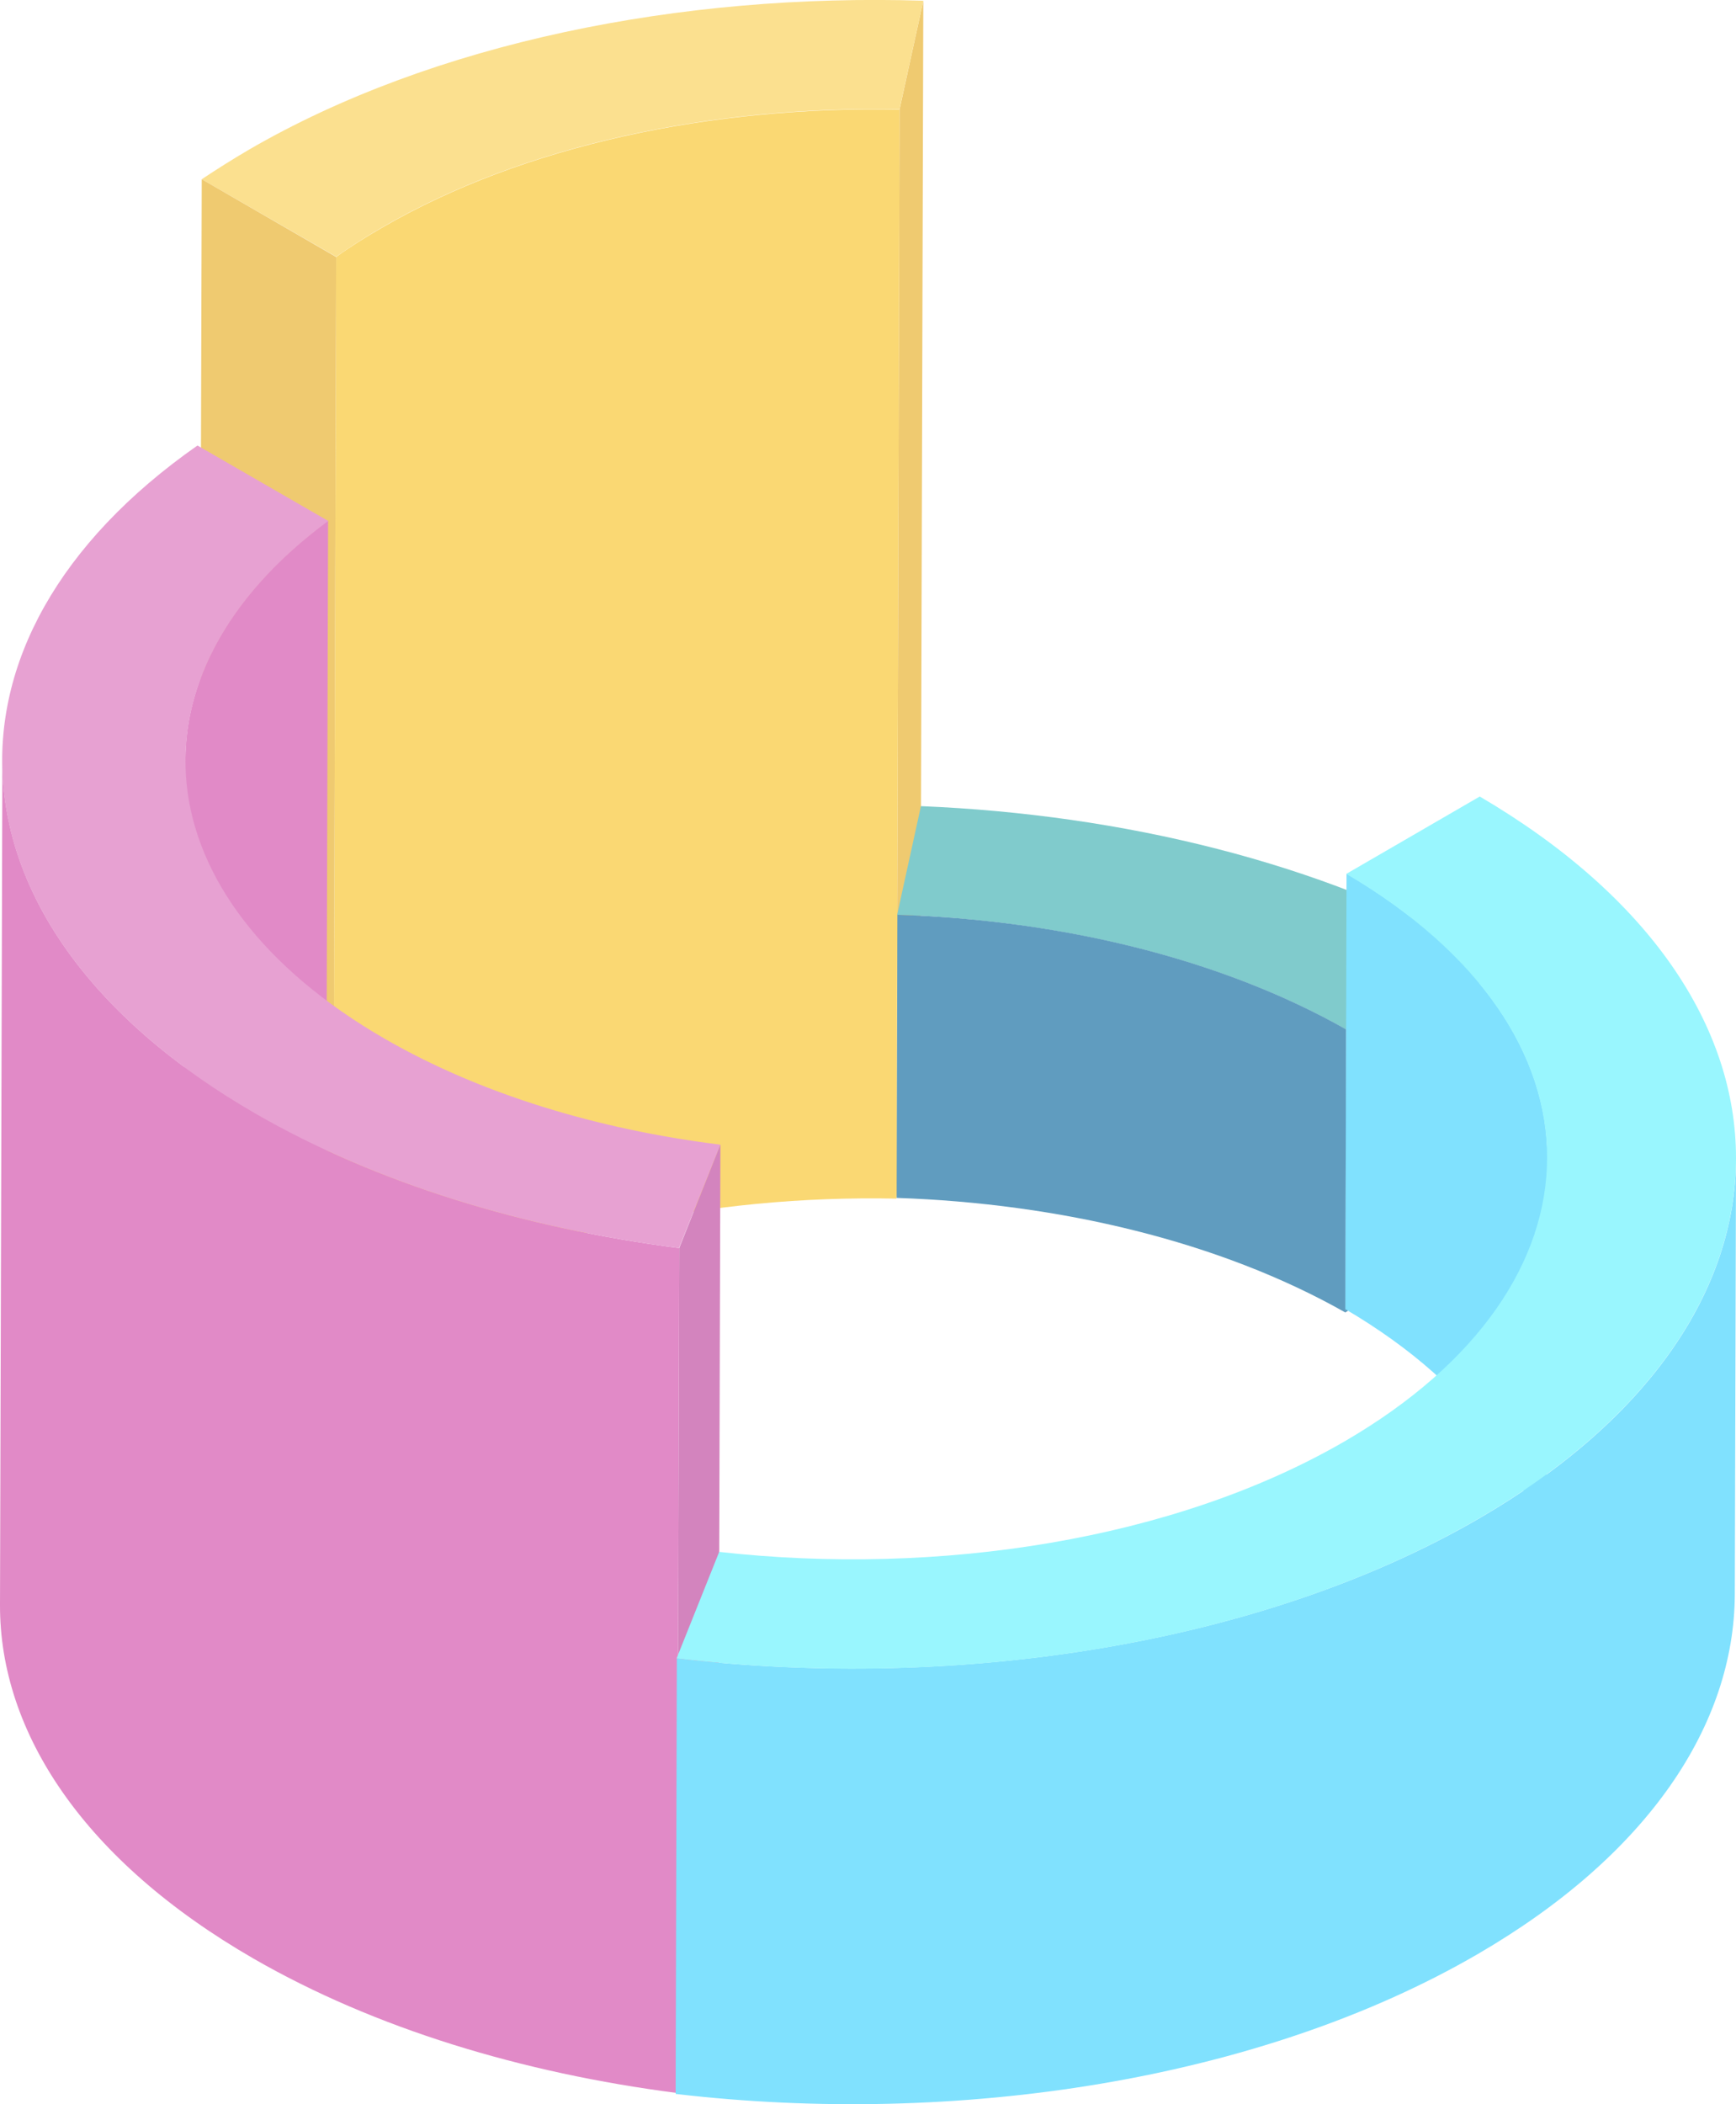 <svg width="137" height="166" viewBox="0 0 137 166" fill="none" xmlns="http://www.w3.org/2000/svg">
<g clip-path="url(#clip0_513_590)">
<path d="M72.865 0.056L72.621 85.972L70.743 94.544L70.987 8.646L72.865 0.056Z" fill="#EFCA70"/>
<path d="M72.865 0.056L70.987 8.627C56.249 8.327 41.38 11.422 30.171 17.93C28.875 18.68 27.636 19.468 26.529 20.255L15.921 14.141C17.104 13.354 18.324 12.585 19.601 11.834C34.189 3.357 53.696 -0.544 72.865 0.056Z" fill="#FBE08F"/>
<path d="M70.987 8.646L70.743 94.562C56.005 94.262 41.135 97.357 29.927 103.865C28.631 104.615 27.392 105.403 26.284 106.19L26.528 20.274C27.636 19.468 28.875 18.699 30.171 17.948C41.379 11.441 56.249 8.346 70.987 8.646Z" fill="#FAD873"/>
<path d="M26.529 20.274L26.285 106.172L15.677 100.058L15.921 14.141L26.529 20.274Z" fill="#EFCA70"/>
<path d="M116.723 75.114L106.209 81.209C96.315 75.601 83.642 72.6 70.8 72.169L72.677 63.598C88.655 64.254 104.369 68.099 116.704 75.095L116.723 75.114Z" fill="#80CBCC"/>
<path d="M116.724 75.114L116.667 97.451L106.153 103.546L106.228 81.209L116.724 75.114Z" fill="#609CBF"/>
<path d="M106.228 81.209L106.172 103.546C96.278 97.938 83.605 94.938 70.763 94.506L70.819 72.169C83.661 72.582 96.334 75.601 106.228 81.209Z" fill="#609CBF"/>
<path d="M14.438 126.633L14.626 59.978C14.645 53.283 18.4 46.606 25.891 41.073L25.703 107.728C18.212 113.261 14.457 119.938 14.438 126.633Z" fill="#E18AC7"/>
<path d="M0 126.596L0.188 59.941C0.15 70.05 6.834 80.159 20.202 87.867C29.739 93.362 41.38 96.888 53.602 98.463L53.415 165.119C41.192 163.543 29.552 160.017 20.014 154.522C6.646 146.814 -0.037 136.686 0 126.596Z" fill="#E18AC7"/>
<path d="M25.91 41.092C9.501 53.208 11.021 70.8 30.378 81.959C37.926 86.31 47.163 89.105 56.851 90.305L53.584 98.463C41.361 96.888 29.721 93.362 20.183 87.867C-4.843 73.444 -6.42 50.544 15.584 35.147L25.891 41.092H25.91Z" fill="#E7A1D2"/>
<path d="M56.851 90.305L56.663 156.96L53.415 165.119L53.603 98.463L56.851 90.305Z" fill="#D384BE"/>
<path d="M122.112 91.355L122.018 125.714C122.037 117.612 116.761 109.51 106.172 103.283L106.266 68.924C116.855 75.151 122.13 83.253 122.112 91.355Z" fill="#80E1FE"/>
<path d="M137 91.412L136.906 125.771C136.868 136.048 130.109 146.326 116.61 154.166C99.469 164.125 75.512 167.8 53.32 165.194L53.414 130.835C75.606 133.423 99.563 129.747 116.704 119.807C130.222 111.967 136.981 101.689 137 91.412Z" fill="#80E1FE"/>
<path d="M116.761 62.829C143.74 78.639 143.778 104.09 116.685 119.807C99.544 129.765 75.587 133.441 53.395 130.835L56.756 122.432C74.104 124.383 92.729 121.476 106.115 113.711C127.387 101.352 127.406 81.378 106.247 68.943L116.761 62.848V62.829Z" fill="#99F6FE"/>
</g>
<defs>
<clipPath id="clip0_513_590">
<rect width="137" height="166" fill="white"/>
</clipPath>
</defs>
</svg>
